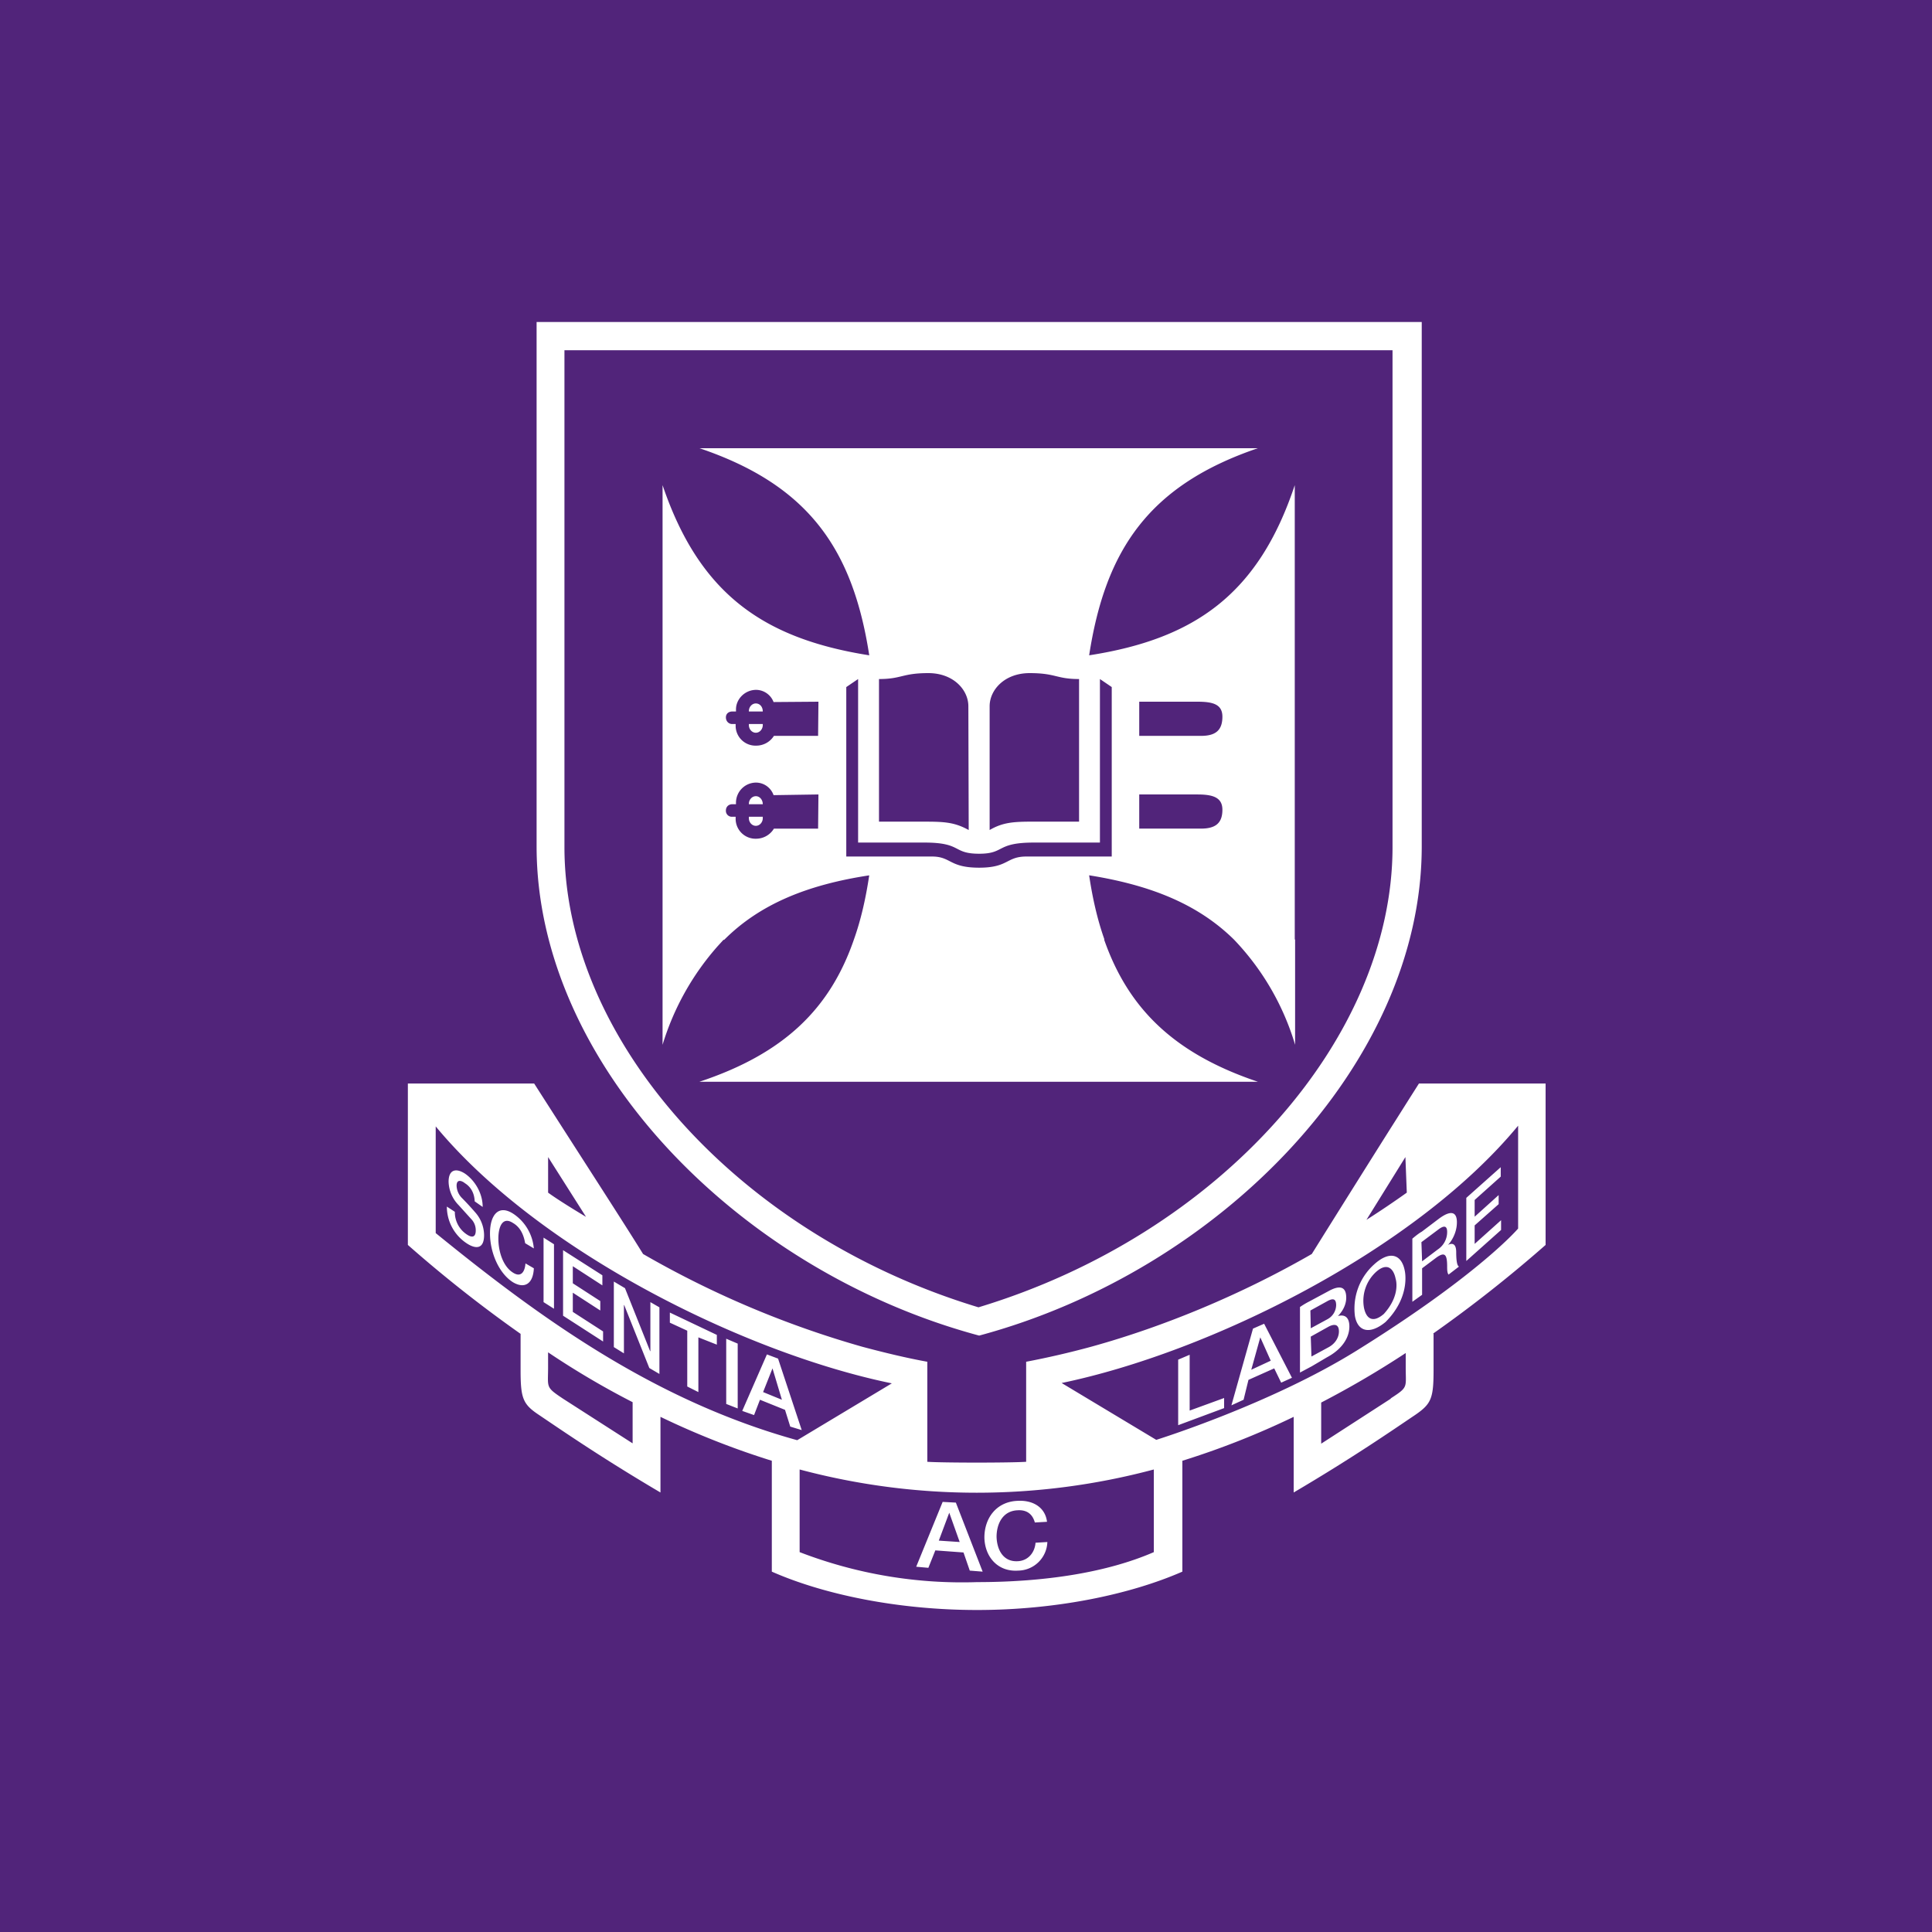 <svg viewBox="0 0 90 90" xmlns="http://www.w3.org/2000/svg"><g fill="none"><path fill="#51247A" d="M0 0h90v90H0z"/><path d="M24.883 50.474c2.4 3.752 4.15 6.448 5.074 7.942a45.039 45.039 0 0 0 10.21 4.32c1.038.277 2.043.52 3.031.7v4.66c.762.05 3.842.05 4.604 0v-4.66a40.102 40.102 0 0 0 3.03-.7c3.404-.941 7.002-2.436 10.276-4.32 0 0 1.727-2.77 3.63-5.79l.303-.478.606-.96.303-.477.15-.237H72v7.52a62.172 62.172 0 0 1-5.235 4.126l.016.016v1.705c0 1.3-.113 1.56-.843 2.063-1.134.764-2.917 1.998-5.673 3.622v-3.524a37.879 37.879 0 0 1-5.186 2.046v5.165C52.63 74.285 49.179 75 45.516 75c-3.663 0-7.131-.715-9.562-1.787v-5.165a37.765 37.765 0 0 1-5.187-2.046v3.524c-2.755-1.624-4.538-2.858-5.673-3.622-.73-.487-.843-.763-.843-2.063v-1.705A61.529 61.529 0 0 1 19 57.994v-7.52h5.883Zm28.867 17.98a31.977 31.977 0 0 1-16.5 0v3.85a21.03 21.03 0 0 0 8.266 1.397c3.128 0 6.03-.439 8.234-1.397v-3.85Zm-9.838 1.51.616.033 1.248 3.216-.6-.048-.292-.845-1.313-.097-.324.812-.567-.05 1.232-3.02Zm3.468-.048c.746-.049 1.313.309 1.394.975l-.567.032c-.098-.357-.34-.6-.81-.568-.698.032-.973.65-.973 1.234.016.601.308 1.186 1.005 1.137.486-.032.778-.422.81-.86l.551-.033a1.38 1.38 0 0 1-1.361 1.332c-.957.065-1.556-.65-1.572-1.543 0-.894.55-1.657 1.523-1.706Zm-3.16.552-.487 1.3.973.065-.486-1.365Zm21.264-7.439a44.024 44.024 0 0 1-3.938 2.307v1.916l3.241-2.095v-.016c.827-.536.697-.488.697-1.446v-.666Zm-39.952-.032v.698c0 .958-.13.91.697 1.462l3.241 2.08v-1.918a38.686 38.686 0 0 1-3.938-2.322Zm-5.235-10.525v4.97c4.83 3.93 10.146 7.796 16.84 9.648l4.408-2.648c-6.888-1.413-16.45-6.172-21.248-11.97Zm50.423-.033c-4.798 5.815-14.377 10.558-21.265 11.987l4.408 2.648s5.317-1.657 9.336-4.158c2.699-1.678 4.525-3.038 5.701-4.007l.27-.225c.558-.47.946-.834 1.194-1.08l.104-.105c.174-.177.252-.268.252-.268v-4.792ZM35.727 63.094l.518.195 1.102 3.33-.534-.163-.244-.78-1.167-.47-.275.714-.551-.194 1.15-2.632Zm19.692.016v2.6l1.605-.585v.47l-2.14.796v-3.053l.535-.228Zm-21.589-.747.535.228v3.02l-.535-.21v-3.038Zm25.058-.698 1.296 2.517-.502.228-.324-.666-1.2.536-.227.926-.567.26 1.005-3.574.519-.227Zm-22.902 2.079-.438 1.104.876.358-.438-1.462Zm-4.781-2.599 2.188 1.04v.454l-.86-.34v2.55l-.518-.26v-2.6l-.81-.373v-.47Zm-2.61-1.445.519.308 1.167 2.924.016.016v-2.29l.421.243v3.103l-.47-.276-1.167-2.924-.016-.016v2.257l-.47-.292V59.7Zm34.118.747c0 .292-.13.6-.39.86.357-.097.536.098.536.488 0 .487-.308 1.04-1.038 1.43l-.713.421-.55.293v-3.054l.009-.006.069-.046a3.78 3.78 0 0 1 .359-.208l.907-.487c.503-.276.81-.211.81.309Zm-4.004 1.851-.42 1.51.907-.421-.487-1.089Zm3.193-.503-.842.47.032.927.81-.439c.292-.162.47-.438.47-.73 0-.31-.178-.374-.47-.228ZM26.23 58.238l1.831 1.17v.47l-1.377-.893v.796l1.28.828v.439l-1.28-.829v.894l1.41.91v.47l-1.864-1.202v-3.053ZM66.23 15v24.429c0 10.103-9.384 19.767-20.617 22.788-11.248-3.021-20.616-12.685-20.616-22.788V15H66.23Zm-.794 44.18s.308 1.202-.892 2.404c-.729.6-1.296.454-1.426-.276-.115-.9.219-1.798.891-2.404.73-.666 1.28-.471 1.427.276Zm-3.598 1.43-.795.438.017.828.778-.422a.764.764 0 0 0 .405-.65c0-.325-.162-.325-.405-.195Zm2.253-1.349a1.825 1.825 0 0 0-.552 1.657c.098.487.39.747.924.292.81-.893.551-1.64.551-1.64-.097-.488-.405-.78-.923-.309Zm-38.77-1.608.486.309v3.004l-.486-.308v-3.005ZM64.87 16.316H26.294V39.46c0 8.934 8.055 18.046 19.287 21.44 11.232-3.394 19.288-12.506 19.288-21.44V16.316Zm2.998 40.622c0 .553-.324.975-.421 1.056.162-.081.389-.114.389.341 0 .341.032.634.13.666l-.487.374c-.065-.082-.065-.244-.065-.374 0-.552-.097-.715-.519-.406l-.648.487v1.235l-.454.325v-2.94s.26-.228.438-.325l.794-.601c.567-.422.843-.325.843.162Zm-45.042.52c0-.877.405-1.348 1.07-.926.556.363.915.962.972 1.624l-.405-.243c-.065-.39-.227-.747-.567-.942-.47-.309-.68.146-.68.73 0 .585.21 1.3.696 1.592.34.212.535-.016.567-.438l.39.227c-.033.715-.422.975-.973.65-.665-.422-1.07-1.397-1.07-2.274Zm44.15-.162-.761.568.032.893.73-.552a.975.975 0 0 0 .437-.812c0-.357-.21-.276-.437-.097Zm2.934-2.924v.439l-1.215 1.088v.78l1.118-1.008v.423l-1.118.99v.861l1.231-1.104v.455l-1.62 1.445v-2.94l1.604-1.429Zm-49.013.682c0-.617.39-.633.778-.373.438.308.81.893.81 1.543l-.372-.26c-.016-.406-.195-.682-.454-.845-.162-.13-.389-.195-.389.114a.85.85 0 0 0 .26.585c.206.21.406.426.6.65.266.293.416.674.42 1.071 0 .682-.42.65-.842.358a2.051 2.051 0 0 1-.892-1.69l.373.244c-.007.415.194.805.535 1.04.324.227.438.08.438-.163a.753.753 0 0 0-.163-.487l-.632-.699a1.626 1.626 0 0 1-.47-1.088Zm44.572-1.153-1.815 2.924a44.057 44.057 0 0 0 1.88-1.267l-.065-1.657Zm-39.936 0v1.657c.494.36 1.383.898 1.682 1.077l.084.05-1.766-2.784Zm14.96-13.124c-2.87.438-5.09 1.332-6.759 3.005l-.032-.001-.262.287a12.335 12.335 0 0 0-2.575 4.603V22.6c1.718 5.068 4.7 7.147 9.628 7.927-.762-4.938-2.82-7.926-7.91-9.648h26.014c-5.057 1.722-7.1 4.71-7.86 9.648 4.926-.764 7.892-2.859 9.578-7.926v21.164h.016v4.905a12.058 12.058 0 0 0-2.852-4.905c-1.686-1.657-3.89-2.534-6.743-2.99.162 1.09.39 2.08.713 2.99h-.016c1.118 3.2 3.242 5.31 7.164 6.627H32.582c3.971-1.316 6.094-3.428 7.197-6.627.324-.91.55-1.9.713-2.99Zm10.746-9.145v7.618h-3.08c-1.783 0-1.329.52-2.545.52-1.264 0-.778-.52-2.544-.52h-3.096v-7.618l-.551.374V39.9h3.987c.908 0 .794.52 2.204.52 1.378 0 1.248-.52 2.205-.52h3.97v-7.894l-.55-.374Zm-16.014 4.824a.938.938 0 0 0-.94.926v.081h-.162c-.194 0-.308.13-.308.293a.276.276 0 0 0 .292.292h.162v.098a.927.927 0 0 0 .956.925.972.972 0 0 0 .827-.47h2.058l.016-1.592-2.09.032a.873.873 0 0 0-.81-.585Zm12.74-5.1c-1.167 0-1.864.78-1.864 1.543v5.766c.616-.357 1.102-.39 2.026-.39h2.14v-6.643c-1.07 0-1.07-.276-2.302-.276Zm-4.717 0c-1.232 0-1.232.276-2.301.276v6.644H43.1c.908 0 1.378.032 2.026.39l-.016-5.767c0-.763-.697-1.543-1.864-1.543Zm12.529 5.653H53.07V38.6h2.869c.632 0 1.005-.21 1.005-.877 0-.584-.454-.714-1.167-.714Zm-20.244 1.04v.064c0 .195-.146.357-.324.357-.178 0-.324-.162-.324-.357v-.065h.648Zm-.324-.96c.178 0 .324.163.324.374h-.648v-.016c0-.195.146-.357.324-.357Zm.016-4.953c-.518 0-.94.422-.94.91v.097h-.162c-.194 0-.308.114-.308.276 0 .179.13.309.292.309h.162v.097a.927.927 0 0 0 .956.91.972.972 0 0 0 .827-.455h2.058l.016-1.592-2.09.016a.881.881 0 0 0-.81-.568Zm20.552.552H53.07v1.592h2.869c.632 0 1.005-.211 1.005-.893 0-.585-.454-.699-1.167-.699Zm-20.244 1.04v.048c0 .195-.146.358-.324.358-.178 0-.324-.163-.324-.358v-.048h.648Zm-.324-.959c.178 0 .324.147.324.374h-.648v-.016c0-.195.146-.358.324-.358Z" fill="#FFF"/></g></svg>